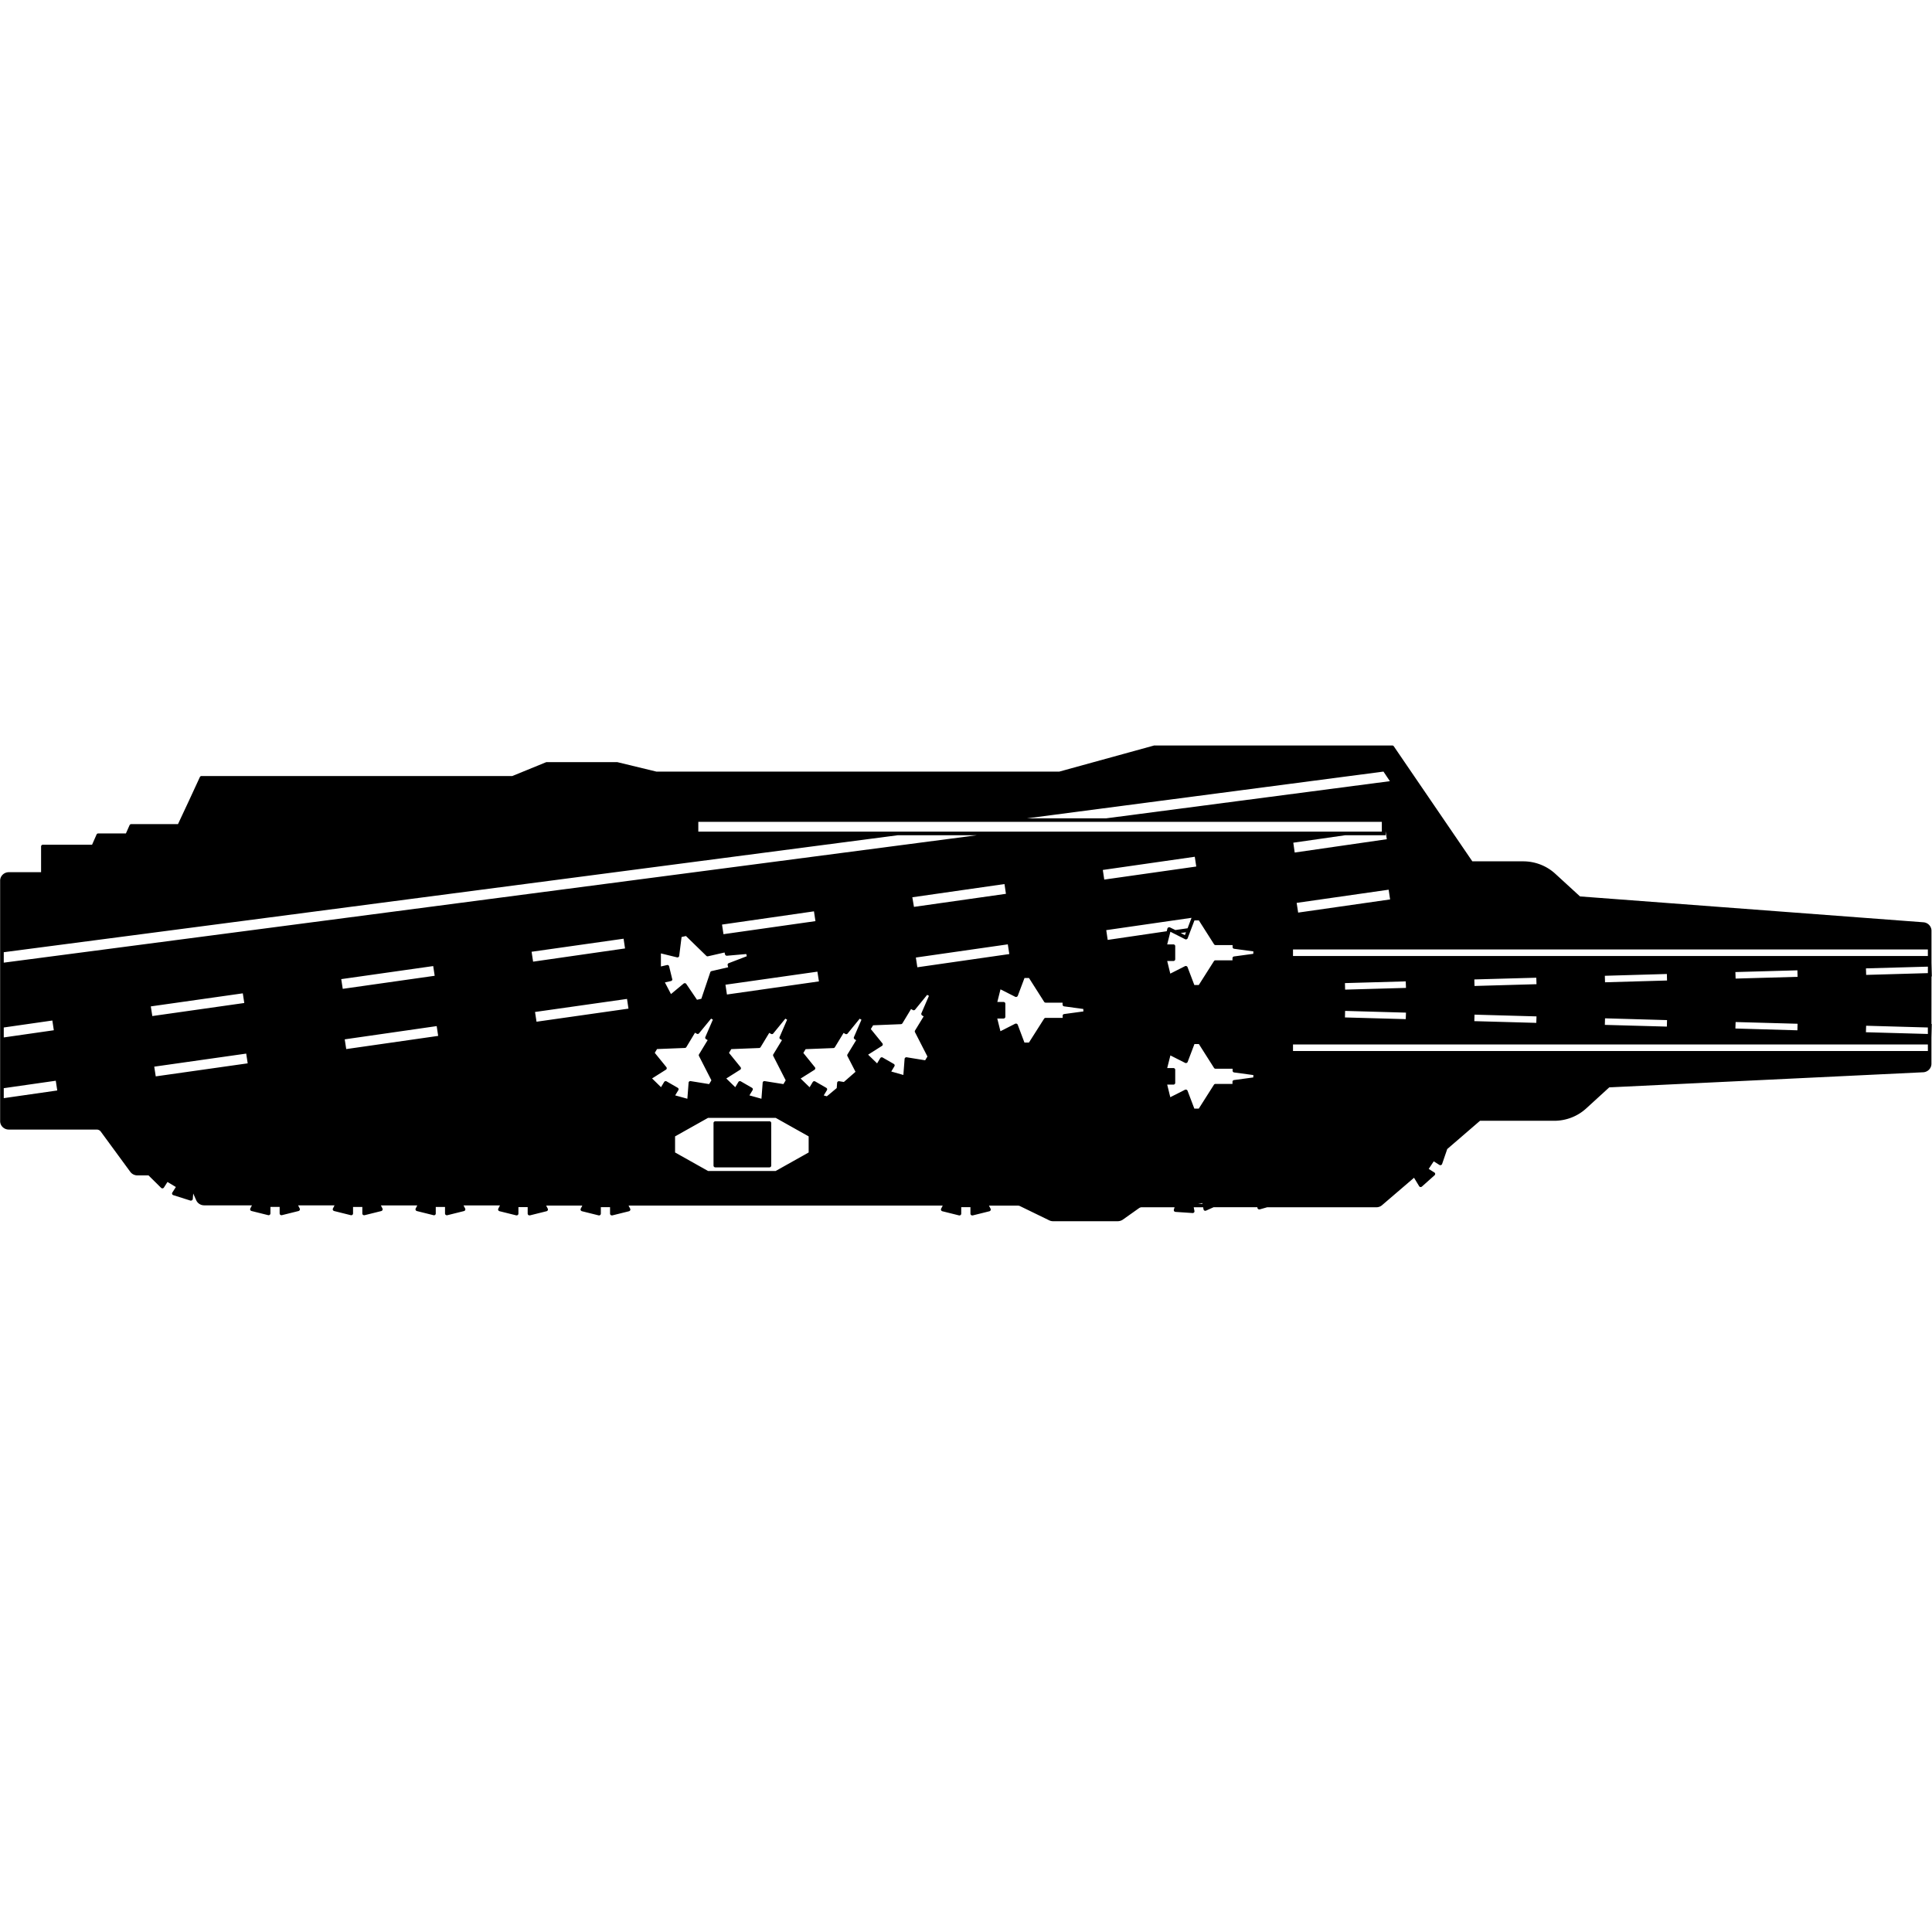 <svg xmlns="http://www.w3.org/2000/svg" width="512" height="512" viewBox="0 0 512 512" xml:space="preserve"><rect width="100%" height="100%" fill="rgba(255,255,255,0)"/><g transform="matrix(0.711 0 0 0.692 255.996 260.594)" id="322824"><path style="stroke: none; stroke-width: 0; stroke-dasharray: none; stroke-linecap: butt; stroke-dashoffset: 0; stroke-linejoin: miter; stroke-miterlimit: 4; is-custom-font: none; font-file-url: none; fill: rgb(0,0,0); fill-rule: nonzero; opacity: 1;" vector-effect="non-scaling-stroke" transform="translate(-360, -91.091)" d="M 719.87 88.45 h 0.13 l -0.13 -5.17 V 70.93 a 3.26 3.26 0 0 0 -3 -3.22 l -128 -9.9 l -9.24 -8.7 a 17.43 17.43 0 0 0 -12 -4.74 h -18.9 L 519.45 0.3 a 0.67 0.67 0 0 0 -0.56 -0.3 h -88.58 a 0.51 0.51 0 0 0 -0.17 0 L 394.8 10 H 244.58 L 230 6.37 h -0.16 h -26.11 a 0.71 0.71 0 0 0 -0.26 0.05 L 190.9 11.7 H 75.07 a 0.67 0.67 0 0 0 -0.62 0.39 l -4.16 9.25 l -4 8.78 H 48.86 a 0.67 0.67 0 0 0 -0.62 0.41 l -1.36 3.16 H 36.56 a 0.66 0.66 0 0 0 -0.62 0.41 L 34.27 38 H 15.93 a 0.68 0.68 0 0 0 -0.67 0.67 v 9.86 h -12 A 3.24 3.24 0 0 0 0 51.74 v 92.13 a 3.23 3.23 0 0 0 3.23 3.22 H 36 a 1.87 1.87 0 0 1 1.52 0.79 l 11 15.41 a 3.24 3.24 0 0 0 2.63 1.35 h 4.15 l 4.7 4.77 a 0.68 0.68 0 0 0 0.55 0.2 a 0.7 0.7 0 0 0 0.5 -0.32 l 1.32 -2.13 l 3.13 1.93 l -1.32 2.13 a 0.65 0.65 0 0 0 -0.06 0.59 a 0.67 0.67 0 0 0 0.42 0.4 l 6.39 2.08 a 0.48 0.48 0 0 0 0.2 0 a 0.64 0.64 0 0 0 0.38 -0.12 a 0.7 0.7 0 0 0 0.3 -0.51 l 0.16 -2.08 l 1.12 2.59 a 3.24 3.24 0 0 0 3 1.94 h 17.77 l -0.61 1.21 a 0.66 0.66 0 0 0 0 0.58 a 0.64 0.64 0 0 0 0.45 0.38 l 6.2 1.59 a 0.71 0.71 0 0 0 0.58 -0.12 a 0.73 0.73 0 0 0 0.27 -0.54 v -2.49 h 3.43 v 2.49 a 0.72 0.72 0 0 0 0.26 0.54 a 0.7 0.7 0 0 0 0.42 0.13 h 0.14 l 6.22 -1.59 a 0.73 0.73 0 0 0 0.45 -0.38 a 0.69 0.69 0 0 0 0 -0.58 l -0.61 -1.21 h 13.58 l -0.6 1.21 a 0.66 0.66 0 0 0 0 0.58 a 0.72 0.72 0 0 0 0.46 0.38 l 6.2 1.59 a 0.7 0.7 0 0 0 0.58 -0.12 a 0.72 0.72 0 0 0 0.26 -0.54 v -2.49 H 135 v 2.49 a 0.71 0.71 0 0 0 0.25 0.54 a 0.72 0.72 0 0 0 0.42 0.13 h 0.16 l 6.23 -1.59 a 0.73 0.73 0 0 0 0.45 -0.38 a 0.66 0.66 0 0 0 0 -0.58 l -0.6 -1.21 h 13.58 l -0.61 1.21 a 0.69 0.69 0 0 0 0 0.58 a 0.71 0.71 0 0 0 0.45 0.38 l 6.21 1.59 a 0.66 0.66 0 0 0 0.83 -0.66 v -2.49 h 3.45 v 2.49 a 0.72 0.72 0 0 0 0.26 0.54 a 0.7 0.7 0 0 0 0.42 0.13 h 0.16 l 6.21 -1.59 a 0.68 0.68 0 0 0 0.46 -0.38 a 0.69 0.69 0 0 0 0 -0.58 l -0.61 -1.21 h 13.59 l -0.61 1.21 a 0.68 0.68 0 0 0 0.43 1 l 6.21 1.59 a 0.7 0.7 0 0 0 0.58 -0.12 a 0.69 0.69 0 0 0 0.26 -0.54 v -2.49 h 3.45 v 2.49 a 0.72 0.72 0 0 0 0.26 0.54 a 0.69 0.69 0 0 0 0.41 0.13 h 0.17 l 6.21 -1.59 a 0.65 0.65 0 0 0 0.44 -0.38 a 0.63 0.63 0 0 0 0 -0.58 l -0.6 -1.21 H 217 l -0.6 1.21 a 0.66 0.66 0 0 0 0 0.58 a 0.68 0.68 0 0 0 0.45 0.38 l 6.21 1.59 a 0.71 0.71 0 0 0 0.58 -0.12 a 0.72 0.72 0 0 0 0.26 -0.54 v -2.49 h 3.43 v 2.49 a 0.73 0.73 0 0 0 0.27 0.54 a 0.67 0.67 0 0 0 0.41 0.13 h 0.17 l 6.22 -1.59 a 0.65 0.65 0 0 0 0.44 -0.38 a 0.69 0.69 0 0 0 0 -0.58 l -0.61 -1.21 h 117.1 l -0.6 1.21 a 0.66 0.66 0 0 0 0 0.58 a 0.68 0.68 0 0 0 0.45 0.38 l 6.21 1.59 a 0.7 0.7 0 0 0 0.58 -0.12 a 0.72 0.72 0 0 0 0.26 -0.54 v -2.49 h 3.43 v 2.49 a 0.73 0.73 0 0 0 0.27 0.54 a 0.69 0.69 0 0 0 0.41 0.13 h 0.17 l 6.22 -1.59 a 0.65 0.65 0 0 0 0.44 -0.38 a 0.66 0.66 0 0 0 0 -0.58 l -0.61 -1.21 h 10.71 a 2 2 0 0 1 0.85 0.19 l 10.88 5.44 a 3.09 3.09 0 0 0 1.44 0.35 h 24.13 a 3.37 3.37 0 0 0 1.91 -0.62 l 6 -4.37 a 1.87 1.87 0 0 1 1.12 -0.36 h 12.15 l -0.27 0.92 a 0.74 0.74 0 0 0 0.1 0.58 a 0.7 0.7 0 0 0 0.51 0.28 l 6.39 0.44 h 0 a 0.66 0.66 0 0 0 0.67 -0.79 l -0.27 -1.43 h 3.51 l 0.15 0.82 a 0.65 0.65 0 0 0 0.35 0.47 a 0.68 0.68 0 0 0 0.59 0 l 2.84 -1.31 h 16.3 v 0.2 a 0.68 0.68 0 0 0 0.67 0.64 h 0.19 l 2.78 -0.81 h 40.7 a 3.16 3.16 0 0 0 2.13 -0.81 L 527 165.55 l 1.91 3.23 a 0.64 0.64 0 0 0 0.49 0.32 h 0.09 a 0.72 0.72 0 0 0 0.46 -0.19 l 4.72 -4.33 a 0.72 0.72 0 0 0 0.21 -0.55 a 0.65 0.65 0 0 0 -0.31 -0.51 l -2.1 -1.36 l 1.87 -2.9 l 2.11 1.37 a 0.68 0.68 0 0 0 0.59 0.07 a 0.72 0.72 0 0 0 0.42 -0.42 l 1.92 -5.73 l 12.21 -10.82 h 27.59 a 17.41 17.41 0 0 0 12 -4.74 l 8.59 -8.06 l 117 -5.78 a 3.25 3.25 0 0 0 3.08 -3.24 v -10.07 l 0.13 -5.18 h -0.13 z M 517.54 55.23 l 0.54 3.73 L 483.81 64 l -0.56 -3.72 z M 482.52 41 l -0.52 -3.77 l 19.4 -2.86 h 15 v -1.55 l 0.45 3.08 z m 33.09 -31 l 2.39 3.67 L 412.24 27.9 h -29.48 z M 1.35 108 l 18.11 -2.67 l 0.55 3.73 l -18.66 2.75 z m 0 27.06 v -3.82 l 19.39 -2.85 l 0.55 3.73 z m 54.81 -35.14 l 34.29 -5 l 0.55 3.7 l -34.28 5 z m 1.84 26.8 l -0.56 -3.72 l 34.28 -5 l 0.55 3.73 z m 69.14 -37.24 l 34.28 -5 l 0.55 3.72 l -34.27 5 z m 1.86 26.79 l -0.56 -3.73 l 34.28 -5.07 l 0.55 3.75 z M 198.09 79 l 34.29 -5 l 0.54 3.73 l -34.27 5.06 z m 1.84 26.79 l -0.56 -3.73 l 34.29 -5 l 0.54 3.72 z M 1.35 83.17 v -4 l 333.26 -44.8 h 29.49 z m 373 -30.1 l 0.54 3.74 l -34.28 5 l -0.61 -3.68 z m -83.52 59.41 l 0.58 0.35 l -3.23 5.46 a 0.66 0.66 0 0 0 0 0.65 l 4.62 9.29 l -0.85 1.45 l -6.95 -1.14 a 0.63 0.63 0 0 0 -0.53 0.13 a 0.62 0.62 0 0 0 -0.25 0.47 l -0.46 6.15 l -4.48 -1.29 l 1.18 -2 a 0.67 0.67 0 0 0 -0.25 -0.92 l -4.12 -2.44 a 0.68 0.68 0 0 0 -0.92 0.23 l -1.17 2 l -3.34 -3.34 l 5.16 -3.35 a 0.67 0.67 0 0 0 0.3 -0.45 a 0.8 0.8 0 0 0 -0.14 -0.54 l -4.31 -5.46 l 0.85 -1.45 l 10.37 -0.42 a 0.67 0.67 0 0 0 0.56 -0.34 l 3.22 -5.46 l 0.65 0.38 a 0.64 0.64 0 0 0 0.86 -0.16 l 4.49 -5.66 l 0.66 0.39 l -2.81 6.66 a 0.65 0.65 0 0 0 0.29 0.81 z M 270.9 95.37 l -0.55 -3.75 l 34.27 -5 l 0.57 3.73 z m -20.39 -5.89 l -1.16 -4.89 a 0.65 0.65 0 0 0 -0.81 -0.5 l -2.25 0.54 v -5 l 6 1.51 a 0.65 0.65 0 0 0 0.54 -0.1 a 0.6 0.6 0 0 0 0.28 -0.47 l 0.88 -7.22 l 1.63 -0.38 l 7.59 7.59 a 0.66 0.66 0 0 0 0.63 0.17 l 6.17 -1.45 l 0.18 0.73 a 0.7 0.7 0 0 0 0.71 0.51 l 7.21 -0.65 l 0.19 0.84 l -6.72 2.65 a 0.67 0.67 0 0 0 -0.41 0.78 l 0.19 0.8 l -6.18 1.46 a 0.68 0.68 0 0 0 -0.49 0.44 L 261.36 97 l -1.62 0.38 l -4 -6.06 a 0.67 0.67 0 0 0 -0.47 -0.29 a 0.18 0.18 0 0 0 -0.09 0 a 0.74 0.74 0 0 0 -0.45 0.17 l -4.69 4 l -2.26 -4.46 l 2.25 -0.52 a 0.67 0.67 0 0 0 0.5 -0.81 z m 18.56 -20.89 l 34.27 -5.07 l 0.55 3.75 l -34.28 5 z m -21.57 60.27 l -1.17 2 l -3.33 -3.35 l 5.16 -3.35 a 0.67 0.67 0 0 0 0.3 -0.45 a 0.8 0.8 0 0 0 -0.14 -0.54 l -4.32 -5.46 l 0.85 -1.45 l 10.38 -0.42 a 0.68 0.68 0 0 0 0.55 -0.34 L 259 110 l 0.65 0.38 a 0.64 0.64 0 0 0 0.86 -0.16 l 4.49 -5.62 l 0.66 0.39 l -2.81 6.66 a 0.65 0.65 0 0 0 0.29 0.83 l 0.58 0.35 l -3.23 5.46 a 0.66 0.66 0 0 0 0 0.65 l 4.62 9.29 l -0.85 1.45 l -6.87 -1.14 a 0.63 0.63 0 0 0 -0.53 0.13 a 0.62 0.62 0 0 0 -0.25 0.47 l -0.46 6.15 l -4.54 -1.29 l 1.18 -2 a 0.67 0.67 0 0 0 -0.25 -0.92 l -4.12 -2.44 a 0.68 0.68 0 0 0 -0.92 0.22 z m 53.86 27 l -12.29 7.09 h -25.21 l -12.29 -7.09 v -6.16 l 12.29 -7.09 h 25.21 l 12.29 7.09 z m 17.12 -43.35 l 0.59 0.35 l -3.25 5.46 a 0.68 0.68 0 0 0 0 0.65 l 3 6 l -4.34 3.9 h 0 l -1.73 -0.29 a 0.67 0.67 0 0 0 -0.53 0.14 a 0.64 0.64 0 0 0 -0.25 0.48 l -0.15 2 h 0 l -3.68 3.15 l -1.16 -0.33 l 1.18 -2 a 0.67 0.67 0 0 0 -0.24 -0.92 l -4.12 -2.44 a 0.7 0.7 0 0 0 -0.51 -0.08 a 0.74 0.74 0 0 0 -0.41 0.31 l -1.17 2 l -3.34 -3.34 l 5.16 -3.34 a 0.75 0.75 0 0 0 0.29 -0.46 a 0.67 0.67 0 0 0 -0.13 -0.52 l -4.31 -5.48 l 0.85 -1.45 l 10.36 -0.42 a 0.65 0.65 0 0 0 0.55 -0.34 l 3.24 -5.46 l 0.63 0.38 a 0.67 0.67 0 0 0 0.88 -0.16 l 4.49 -5.66 l 0.66 0.39 l -2.81 6.66 a 0.65 0.65 0 0 0 0.25 0.79 z m 25.17 -9.11 l 0.58 0.34 l -3.23 5.44 a 0.66 0.66 0 0 0 0 0.64 l 4.63 9.29 l -0.85 1.45 l -6.88 -1.15 a 0.65 0.65 0 0 0 -0.52 0.14 a 0.66 0.66 0 0 0 -0.26 0.48 l -0.46 6.15 l -4.51 -1.32 l 1.17 -2 a 0.66 0.66 0 0 0 -0.24 -0.91 l -4.13 -2.44 a 0.57 0.57 0 0 0 -0.51 -0.07 a 0.67 0.67 0 0 0 -0.4 0.3 l -1.17 2 l -3.35 -3.33 l 5.16 -3.36 a 0.62 0.62 0 0 0 0.3 -0.45 a 0.76 0.76 0 0 0 -0.13 -0.53 l -4.32 -5.47 l 0.85 -1.44 l 10.38 -0.43 a 0.72 0.72 0 0 0 0.55 -0.33 l 3.22 -5.47 l 0.65 0.39 a 0.68 0.68 0 0 0 0.86 -0.16 l 4.49 -5.66 l 0.66 0.38 l -2.8 6.65 a 0.68 0.68 0 0 0 0.26 0.84 z m -1.78 -18.46 l -0.55 -3.73 l 34.27 -5.05 l 0.56 3.72 z m 61.89 16.91 l -7.15 1 a 0.65 0.65 0 0 0 -0.58 0.66 v 0.81 h -6.35 a 0.67 0.67 0 0 0 -0.57 0.32 l -5.65 9.14 h -1.67 l -2.5 -6.82 a 0.67 0.67 0 0 0 -0.39 -0.4 a 0.73 0.73 0 0 0 -0.56 0 l -5.5 2.87 l -1.18 -4.86 H 374 a 0.67 0.67 0 0 0 0.67 -0.67 v -5 a 0.66 0.66 0 0 0 -0.67 -0.67 h -2.32 l 1.18 -4.84 l 5.5 2.86 a 0.65 0.65 0 0 0 0.56 0 a 0.68 0.68 0 0 0 0.39 -0.39 l 2.5 -6.82 h 1.67 l 5.65 9.13 a 0.67 0.67 0 0 0 0.57 0.32 h 6.3 v 0.74 a 0.69 0.69 0 0 0 0.58 0.68 l 7.15 1 z M 411 47.67 l 34.28 -5.05 l 0.55 3.74 l -34.29 5 z m 1.82 26.79 l -0.54 -3.74 L 444.07 66 l -1.47 4 l -4.56 0.68 l -2 -1 a 0.71 0.71 0 0 0 -0.59 0 a 0.7 0.7 0 0 0 -0.38 0.46 l -0.25 1 z M 442 71.53 l -0.41 1.1 l -1.56 -0.81 z m 4.5 104 l 1.62 -0.29 v 0.29 z m 20.58 -48.4 l -7.17 1 a 0.68 0.68 0 0 0 -0.58 0.66 v 0.82 H 453 a 0.7 0.7 0 0 0 -0.58 0.31 l -5.65 9.14 h -1.66 l -2.52 -6.82 a 0.67 0.67 0 0 0 -0.39 -0.4 a 0.63 0.63 0 0 0 -0.55 0 l -5.5 2.86 l -1.15 -4.82 h 2.32 a 0.67 0.67 0 0 0 0.67 -0.67 v -5 a 0.66 0.66 0 0 0 -0.67 -0.67 H 435 l 1.19 -4.84 l 5.5 2.86 a 0.59 0.59 0 0 0 0.55 0 a 0.63 0.63 0 0 0 0.39 -0.39 l 2.52 -6.82 h 1.66 l 5.65 9.14 a 0.67 0.67 0 0 0 0.58 0.31 h 6.33 v 0.76 a 0.68 0.68 0 0 0 0.58 0.66 l 7.17 1 z m 0 -47.34 l -7.17 1 a 0.69 0.69 0 0 0 -0.58 0.67 v 0.82 H 453 a 0.67 0.67 0 0 0 -0.58 0.31 l -5.65 9.14 h -1.66 l -2.52 -6.82 a 0.64 0.64 0 0 0 -0.39 -0.4 a 0.63 0.63 0 0 0 -0.55 0 l -5.5 2.86 l -1.15 -4.83 h 2.32 a 0.67 0.67 0 0 0 0.67 -0.68 v -5 a 0.67 0.67 0 0 0 -0.67 -0.68 H 435 l 1.19 -4.84 l 5.5 2.86 a 0.6 0.6 0 0 0 0.55 0 a 0.63 0.63 0 0 0 0.39 -0.39 l 2.52 -6.81 h 1.66 l 5.65 9.13 a 0.67 0.67 0 0 0 0.58 0.31 h 6.33 v 0.76 a 0.67 0.67 0 0 0 0.58 0.66 l 7.17 1 z M 334.53 33 h -74.3 v -3.75 H 515 V 33 z m 384 84 H 481.89 v -2.49 h 236.63 z m -217.22 -15.35 l 22.69 0.66 l -0.09 2.49 l -22.66 -0.65 z M 501.25 91 l 22.66 -0.66 l 0.09 2.5 l -22.69 0.66 z m 48.29 12.08 l 23.11 0.67 l -0.08 2.48 l -23.1 -0.66 z m -0.07 -13.48 l 23.1 -0.66 l 0.08 2.48 l -23.11 0.68 z m 48.72 14.89 l 23.11 0.68 l -0.06 2.49 l -23.12 -0.66 z m -0.07 -16.29 l 23.12 -0.69 l 0.06 2.5 l -23.11 0.68 z m 48.74 17.71 l 23.1 0.66 l -0.07 2.51 l -23.11 -0.69 z m -0.08 -19.14 l 23.11 -0.66 l 0.07 2.49 l -23.1 0.67 z m 71.74 23.71 l -23.09 -0.66 l 0.08 -2.49 l 23 0.67 z m 0 -23.3 l -23 0.68 l -0.08 -2.5 l 23.09 -0.66 z m 0 -6.55 H 481.89 v -2.51 h 236.63 z m -431.78 63.3 h -20.17 a 0.66 0.66 0 0 0 -0.67 0.67 v 16.3 a 0.68 0.68 0 0 0 0.67 0.67 h 20.17 a 0.68 0.68 0 0 0 0.67 -0.67 v -16.3 a 0.66 0.66 0 0 0 -0.67 -0.67 z" stroke-linecap="round"/></g></svg>